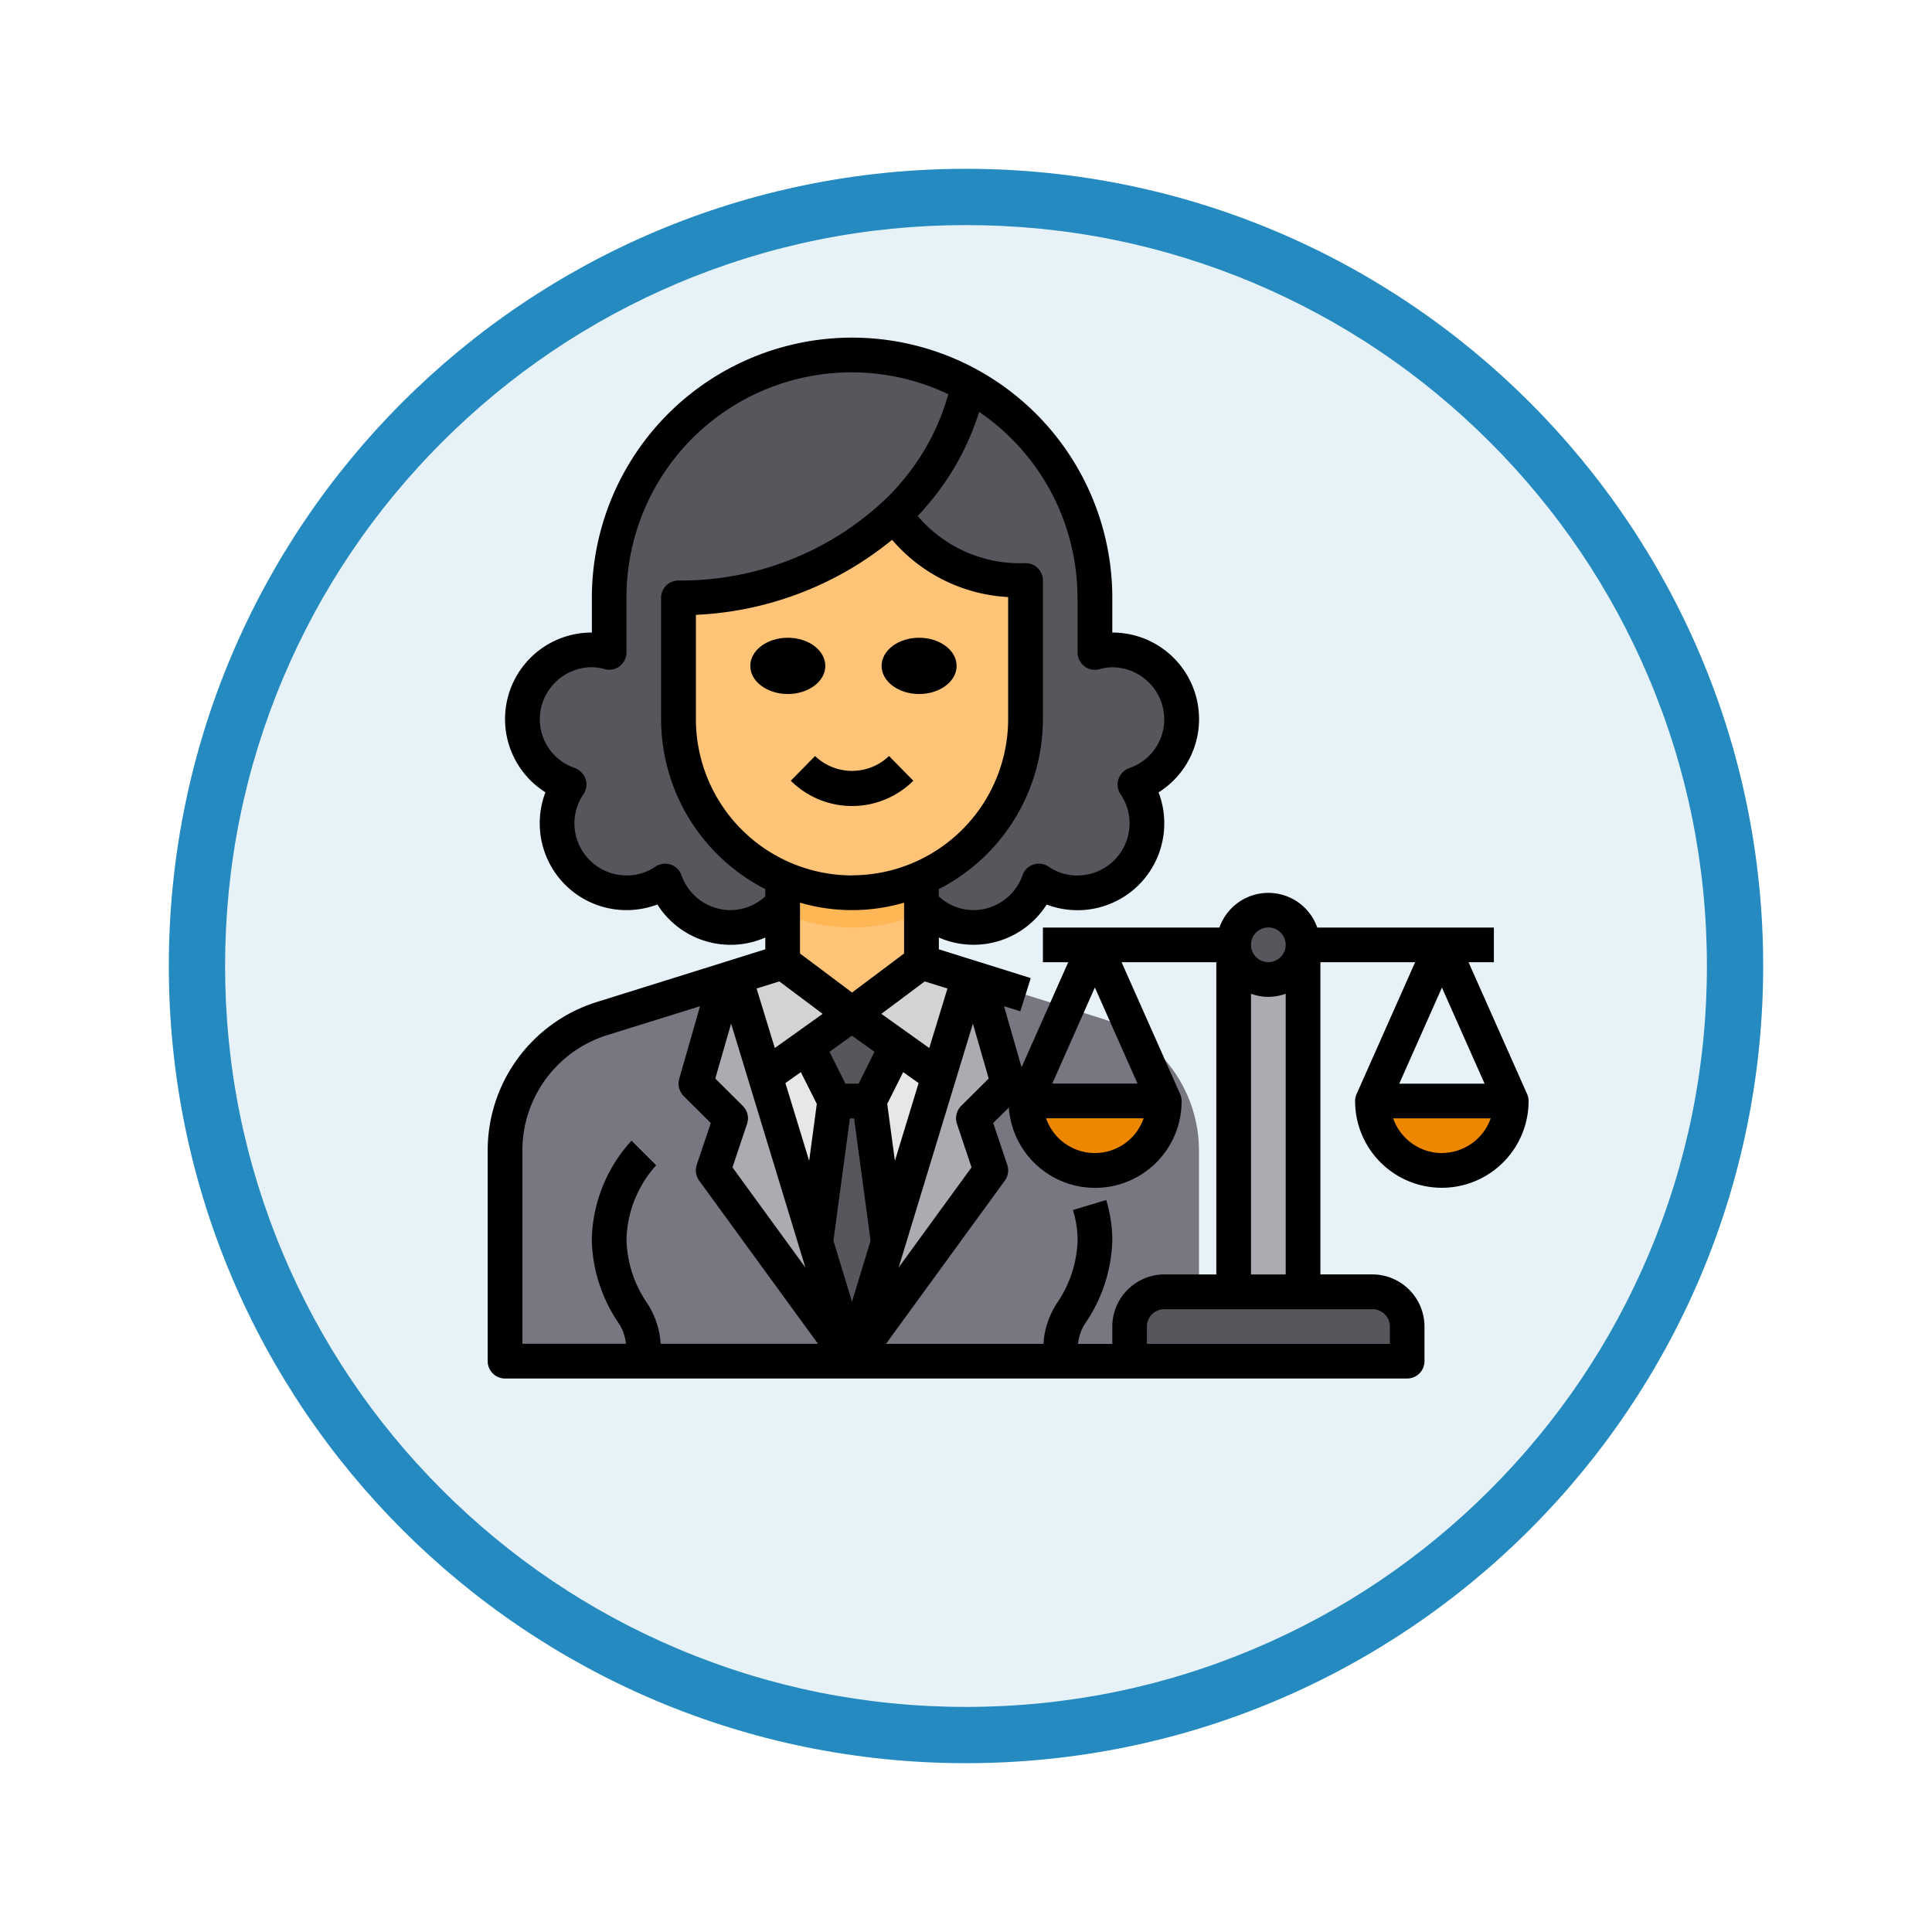 <svg xmlns="http://www.w3.org/2000/svg" xmlns:xlink="http://www.w3.org/1999/xlink" width="103" height="103" viewBox="0 0 103 103">
  <defs>
    <filter id="Trazado_978624" x="0" y="0" width="103" height="103" filterUnits="userSpaceOnUse">
      <feOffset dy="3" input="SourceAlpha"/>
      <feGaussianBlur stdDeviation="3" result="blur"/>
      <feFlood flood-opacity="0.161"/>
      <feComposite operator="in" in2="blur"/>
      <feComposite in="SourceGraphic"/>
    </filter>
  </defs>
  <g id="Grupo_1225038" data-name="Grupo 1225038" transform="translate(-171 -796)">
    <g id="Grupo_1222970" data-name="Grupo 1222970" transform="translate(0 -37)">
      <g id="Grupo_1222589" data-name="Grupo 1222589">
        <g id="Grupo_1203109" data-name="Grupo 1203109" transform="translate(180 839)">
          <g id="Grupo_1176881" data-name="Grupo 1176881">
            <g id="Grupo_1175148" data-name="Grupo 1175148">
              <g id="Grupo_1173798" data-name="Grupo 1173798">
                <g id="Grupo_1171925" data-name="Grupo 1171925">
                  <g id="Grupo_1164524" data-name="Grupo 1164524">
                    <g id="Grupo_1144123" data-name="Grupo 1144123">
                      <g transform="matrix(1, 0, 0, 1, -9, -6)" filter="url(#Trazado_978624)">
                        <g id="Trazado_978624-2" data-name="Trazado 978624" transform="translate(9 6)" fill="#e7f2f8">
                          <path d="M 42.5 83.5 C 36.964 83.5 31.595 82.416 26.541 80.279 C 21.659 78.214 17.274 75.257 13.509 71.491 C 9.743 67.726 6.786 63.341 4.721 58.459 C 2.584 53.405 1.5 48.036 1.5 42.5 C 1.5 36.964 2.584 31.595 4.721 26.541 C 6.786 21.659 9.743 17.274 13.509 13.509 C 17.274 9.743 21.659 6.786 26.541 4.721 C 31.595 2.584 36.964 1.5 42.5 1.5 C 48.036 1.5 53.405 2.584 58.459 4.721 C 63.341 6.786 67.726 9.743 71.491 13.509 C 75.257 17.274 78.214 21.659 80.279 26.541 C 82.416 31.595 83.5 36.964 83.5 42.5 C 83.5 48.036 82.416 53.405 80.279 58.459 C 78.214 63.341 75.257 67.726 71.491 71.491 C 67.726 75.257 63.341 78.214 58.459 80.279 C 53.405 82.416 48.036 83.5 42.5 83.5 Z" stroke="none"/>
                          <path d="M 42.5 3 C 37.166 3 31.994 4.044 27.126 6.103 C 22.422 8.092 18.198 10.941 14.569 14.569 C 10.941 18.198 8.092 22.422 6.103 27.126 C 4.044 31.994 3 37.166 3 42.5 C 3 47.834 4.044 53.006 6.103 57.874 C 8.092 62.578 10.941 66.802 14.569 70.431 C 18.198 74.059 22.422 76.908 27.126 78.897 C 31.994 80.956 37.166 82 42.5 82 C 47.834 82 53.006 80.956 57.874 78.897 C 62.578 76.908 66.802 74.059 70.431 70.431 C 74.059 66.802 76.908 62.578 78.897 57.874 C 80.956 53.006 82 47.834 82 42.5 C 82 37.166 80.956 31.994 78.897 27.126 C 76.908 22.422 74.059 18.198 70.431 14.569 C 66.802 10.941 62.578 8.092 57.874 6.103 C 53.006 4.044 47.834 3 42.5 3 M 42.5 0 C 65.972 0 85 19.028 85 42.5 C 85 65.972 65.972 85 42.5 85 C 19.028 85 0 65.972 0 42.5 C 0 19.028 19.028 0 42.5 0 Z" stroke="none" fill="#248abf"/>
                        </g>
                      </g>
                    </g>
                  </g>
                </g>
              </g>
            </g>
          </g>
        </g>
      </g>
    </g>
    <g id="Lawyer-Avatar-Occupation-Woman-Balance" transform="translate(195 812)">
      <path id="Trazado_1179683" data-name="Trazado 1179683" d="M39.995,48.063V59.272H3V48.063a7.385,7.385,0,0,1,5.189-7.057L17.8,38h7.4l9.609,3.006A7.385,7.385,0,0,1,39.995,48.063Z" transform="translate(-0.075 -2.705)" fill="#787680"/>
      <path id="Trazado_1179684" data-name="Trazado 1179684" d="M39.145,22.422A3.682,3.682,0,0,1,36.657,25.9a3.637,3.637,0,0,1,.638,2.072,3.7,3.7,0,0,1-3.7,3.7,3.648,3.648,0,0,1-2.062-.629,3.691,3.691,0,0,1-6.261,1.221h-7.4a3.691,3.691,0,0,1-6.261-1.221,3.648,3.648,0,0,1-2.062.629,3.7,3.7,0,0,1-3.7-3.7A3.637,3.637,0,0,1,6.488,25.9,3.689,3.689,0,0,1,7.7,18.723a3.389,3.389,0,0,1,.925.139V15.948a12.948,12.948,0,1,1,25.9,0v2.913a3.389,3.389,0,0,1,.925-.139,3.7,3.7,0,0,1,3.7,3.7Z" transform="translate(-0.15 -0.075)" fill="#57565c"/>
      <path id="Trazado_1179685" data-name="Trazado 1179685" d="M26.4,32v7.4a3.7,3.7,0,1,1-7.4,0V32Z" transform="translate(-1.277 -2.254)" fill="#ffc477"/>
      <path id="Trazado_1179686" data-name="Trazado 1179686" d="M26.4,32v2.932a9.3,9.3,0,0,1-7.4,0V32Z" transform="translate(-1.277 -2.254)" fill="#ffb655"/>
      <path id="Trazado_1179687" data-name="Trazado 1179687" d="M31.5,16.634v6.474a9.249,9.249,0,1,1-18.5,0V16.634a16.656,16.656,0,0,0,11.579-4.5c1.054,2.09,3.755,3.579,6.918,3.579Z" transform="translate(-0.826 -0.761)" fill="#ffc477"/>
      <path id="Trazado_1179688" data-name="Trazado 1179688" d="M27.7,44.44l-2.691,8.851L24,45.763l1.461-2.923Z" transform="translate(-1.653 -3.068)" fill="#e6e7e8"/>
      <path id="Trazado_1179689" data-name="Trazado 1179689" d="M20.391,53l1.933,6.335-7.4-10.174.925-2.775L14,44.539l1.582-5.521.509-.157L17.7,44.141l2.691,8.851Z" transform="translate(-0.902 -2.769)" fill="#acabb1"/>
      <path id="Trazado_1179690" data-name="Trazado 1179690" d="M29.742,39.017l1.582,5.521-1.85,1.85.925,2.775L23,59.337,24.933,53v-.009l2.691-8.851,1.609-5.281Z" transform="translate(-1.578 -2.769)" fill="#acabb1"/>
      <path id="Trazado_1179691" data-name="Trazado 1179691" d="M29.234,38.8l-1.609,5.281-2.238-1.6L23,40.775,26.7,38Z" transform="translate(-1.578 -2.705)" fill="#d1d3d4"/>
      <path id="Trazado_1179692" data-name="Trazado 1179692" d="M25.192,42.7l-1.461,2.923h-1.85L20.42,42.7,22.806,41Z" transform="translate(-1.384 -2.93)" fill="#57565c"/>
      <path id="Trazado_1179693" data-name="Trazado 1179693" d="M23.768,46l1.008,7.528v.009l-1.933,6.335L20.91,53.538v-.009L21.918,46Z" transform="translate(-1.421 -3.306)" fill="#57565c"/>
      <path id="Trazado_1179694" data-name="Trazado 1179694" d="M22.494,40.775l-2.386,1.7-2.238,1.6L16.26,38.8l2.534-.8Z" transform="translate(-1.071 -2.705)" fill="#d1d3d4"/>
      <path id="Trazado_1179695" data-name="Trazado 1179695" d="M20.238,42.84,21.7,45.763l-1.008,7.528L18,44.44Z" transform="translate(-1.202 -3.068)" fill="#e6e7e8"/>
      <path id="Trazado_1179696" data-name="Trazado 1179696" d="M53.8,58.85V60.7H39V58.85A1.855,1.855,0,0,1,40.85,57h11.1A1.855,1.855,0,0,1,53.8,58.85Z" transform="translate(-2.78 -4.132)" fill="#57565c"/>
      <path id="Trazado_1179697" data-name="Trazado 1179697" d="M45,37V55.5h3.7V37Z" transform="translate(-3.231 -2.63)" fill="#acabb1"/>
      <circle id="Elipse_14544" data-name="Elipse 14544" cx="1.5" cy="1.5" r="1.5" transform="translate(42 33)" fill="#57565c"/>
      <path id="Trazado_1179698" data-name="Trazado 1179698" d="M33,46h7.4A3.7,3.7,0,0,1,33,46Z" transform="translate(-2.329 -3.306)" fill="#ee8700"/>
      <path id="Trazado_1179699" data-name="Trazado 1179699" d="M53,46h7.4A3.7,3.7,0,0,1,53,46Z" transform="translate(-3.832 -3.306)" fill="#ee8700"/>
      <path id="Trazado_1179700" data-name="Trazado 1179700" d="M57.409,42.315,54.292,35.3h1.35v-1.85H46.227a2.764,2.764,0,0,0-5.216,0H31.6V35.3h1.35l-2.488,5.6-.934-3.256.869.268.555-1.767-4.9-1.535v-.629A4.616,4.616,0,0,0,31.8,32.225a4.678,4.678,0,0,0,1.646.3A4.624,4.624,0,0,0,38.07,27.9a4.532,4.532,0,0,0-.305-1.656A4.614,4.614,0,0,0,35.3,17.723v-1.85a13.873,13.873,0,1,0-27.746,0v1.85A4.614,4.614,0,0,0,5.08,26.241,4.532,4.532,0,0,0,4.775,27.9,4.624,4.624,0,0,0,9.4,32.521a4.678,4.678,0,0,0,1.646-.3A4.616,4.616,0,0,0,16.8,33.982v.629l-8.953,2.8A8.286,8.286,0,0,0,2,45.358V56.567a.925.925,0,0,0,.925.925H51.018a.925.925,0,0,0,.925-.925v-1.85a2.783,2.783,0,0,0-2.775-2.775H46.394V35.3h5.05l-3.117,7.02a.9.9,0,0,0-.083.379,4.624,4.624,0,0,0,9.249,0,.9.9,0,0,0-.083-.379Zm-13.79-8.87a.925.925,0,1,1-.925.925A.925.925,0,0,1,43.619,33.446Zm-.925,3.533a2.653,2.653,0,0,0,1.85,0V51.943h-1.85Zm-8.324-.333,2.275,5.124H32.1Zm2.6,6.974a2.751,2.751,0,0,1-5.2,0ZM28.71,41.5,27.24,42.962a.931.931,0,0,0-.222.953l.777,2.321L23.91,51.573l3.958-13Zm-5,4.384L23.3,42.851l.851-1.693.823.583ZM21.422,30.671A8.337,8.337,0,0,1,13.1,22.347V16.779a17.791,17.791,0,0,0,10.46-4,8.757,8.757,0,0,0,6.187,3.052v6.511a8.337,8.337,0,0,1-8.324,8.324ZM24.2,32.123v2.71l-2.775,2.081-2.775-2.081v-2.71A9.878,9.878,0,0,0,24.2,32.123Zm9.249-16.25v2.913a.938.938,0,0,0,.37.74.9.9,0,0,0,.8.148,2.721,2.721,0,0,1,.675-.1,2.783,2.783,0,0,1,2.775,2.775,2.745,2.745,0,0,1-1.868,2.6.957.957,0,0,0-.573.592.916.916,0,0,0,.12.814A2.741,2.741,0,0,1,36.22,27.9a2.783,2.783,0,0,1-2.775,2.775A2.672,2.672,0,0,1,31.9,30.2a.925.925,0,0,0-1.387.462A2.781,2.781,0,0,1,27.9,32.521a2.74,2.74,0,0,1-1.85-.731V31.4A10.187,10.187,0,0,0,31.6,22.347v-7.4a.925.925,0,0,0-.925-.925,7.146,7.146,0,0,1-5.753-2.516,5.564,5.564,0,0,0,.388-.425A14.028,14.028,0,0,0,28.2,5.958a12,12,0,0,1,5.244,9.915Zm-18.5,16.648a2.781,2.781,0,0,1-2.617-1.859.925.925,0,0,0-1.387-.462,2.672,2.672,0,0,1-1.545.472A2.783,2.783,0,0,1,6.624,27.9,2.741,2.741,0,0,1,7.1,26.352a.916.916,0,0,0,.12-.814.957.957,0,0,0-.573-.592,2.745,2.745,0,0,1-1.868-2.6,2.783,2.783,0,0,1,2.775-2.775,2.721,2.721,0,0,1,.675.1.9.9,0,0,0,.8-.148.938.938,0,0,0,.37-.74V15.873A12,12,0,0,1,26.555,5.015,12.223,12.223,0,0,1,23.91,9.871a9.375,9.375,0,0,1-.8.832,15.831,15.831,0,0,1-10.941,4.245.925.925,0,0,0-.925.925v6.474A10.187,10.187,0,0,0,16.8,31.4v.388a2.74,2.74,0,0,1-1.85.731Zm.028,6.049,3.958,13L15.05,46.237l.777-2.321a.931.931,0,0,0-.222-.953L14.134,41.5Zm2.895,3.172.823-.583.851,1.693-.407,3.034Zm-6.65,13.9a4.482,4.482,0,0,0-.731-2.183A6.218,6.218,0,0,1,9.4,50.093a6.112,6.112,0,0,1,1.582-3.968L9.667,44.812a8.068,8.068,0,0,0-2.118,5.281A8.19,8.19,0,0,0,8.955,54.5a2.455,2.455,0,0,1,.416,1.138H3.85V45.358A6.441,6.441,0,0,1,8.391,39.18l4.93-1.535-1.11,3.866a.952.952,0,0,0,.231.916l1.452,1.443L13.145,46.1a.94.94,0,0,0,.129.842l6.335,8.7Zm6.086-15.769L16.335,36.7l1.212-.379,2.312,1.73ZM21.422,53.4l-.99-3.256.879-6.52h.222l.879,6.52Zm.351-11.626h-.7l-.851-1.7,1.2-.86,1.2.86ZM25.3,36.322l1.212.379-.971,3.172-2.553-1.822Zm10,18.4v.925H33.473A2.419,2.419,0,0,1,33.89,54.5,8.19,8.19,0,0,0,35.3,50.093a7.51,7.51,0,0,0-.324-2.118l-1.776.536a5.41,5.41,0,0,1,.25,1.582,6.218,6.218,0,0,1-1.091,3.367,4.482,4.482,0,0,0-.731,2.183H23.235l6.335-8.7A.94.94,0,0,0,29.7,46.1l-.749-2.229.832-.823a4.612,4.612,0,0,0,9.212-.351.9.9,0,0,0-.083-.379L35.795,35.3h5.05V51.943H38.07A2.783,2.783,0,0,0,35.3,54.718Zm13.873-.925a.925.925,0,0,1,.925.925v.925H37.145v-.925a.925.925,0,0,1,.925-.925Zm3.7-17.147,2.275,5.124h-4.55Zm0,8.823a2.764,2.764,0,0,1-2.6-1.85h5.2A2.764,2.764,0,0,1,52.868,45.469Z" transform="translate(0)"/>
      <ellipse id="Elipse_14545" data-name="Elipse 14545" cx="2" cy="1.5" rx="2" ry="1.5" transform="translate(16 18)"/>
      <ellipse id="Elipse_14546" data-name="Elipse 14546" cx="2" cy="1.5" rx="2" ry="1.5" transform="translate(23 18)"/>
      <path id="Trazado_1179701" data-name="Trazado 1179701" d="M20.767,26.118l-1.295,1.317a4.631,4.631,0,0,0,6.533,0L24.71,26.118A2.85,2.85,0,0,1,20.767,26.118Z" transform="translate(-1.313 -1.812)"/>
    </g>
  </g>
</svg>
